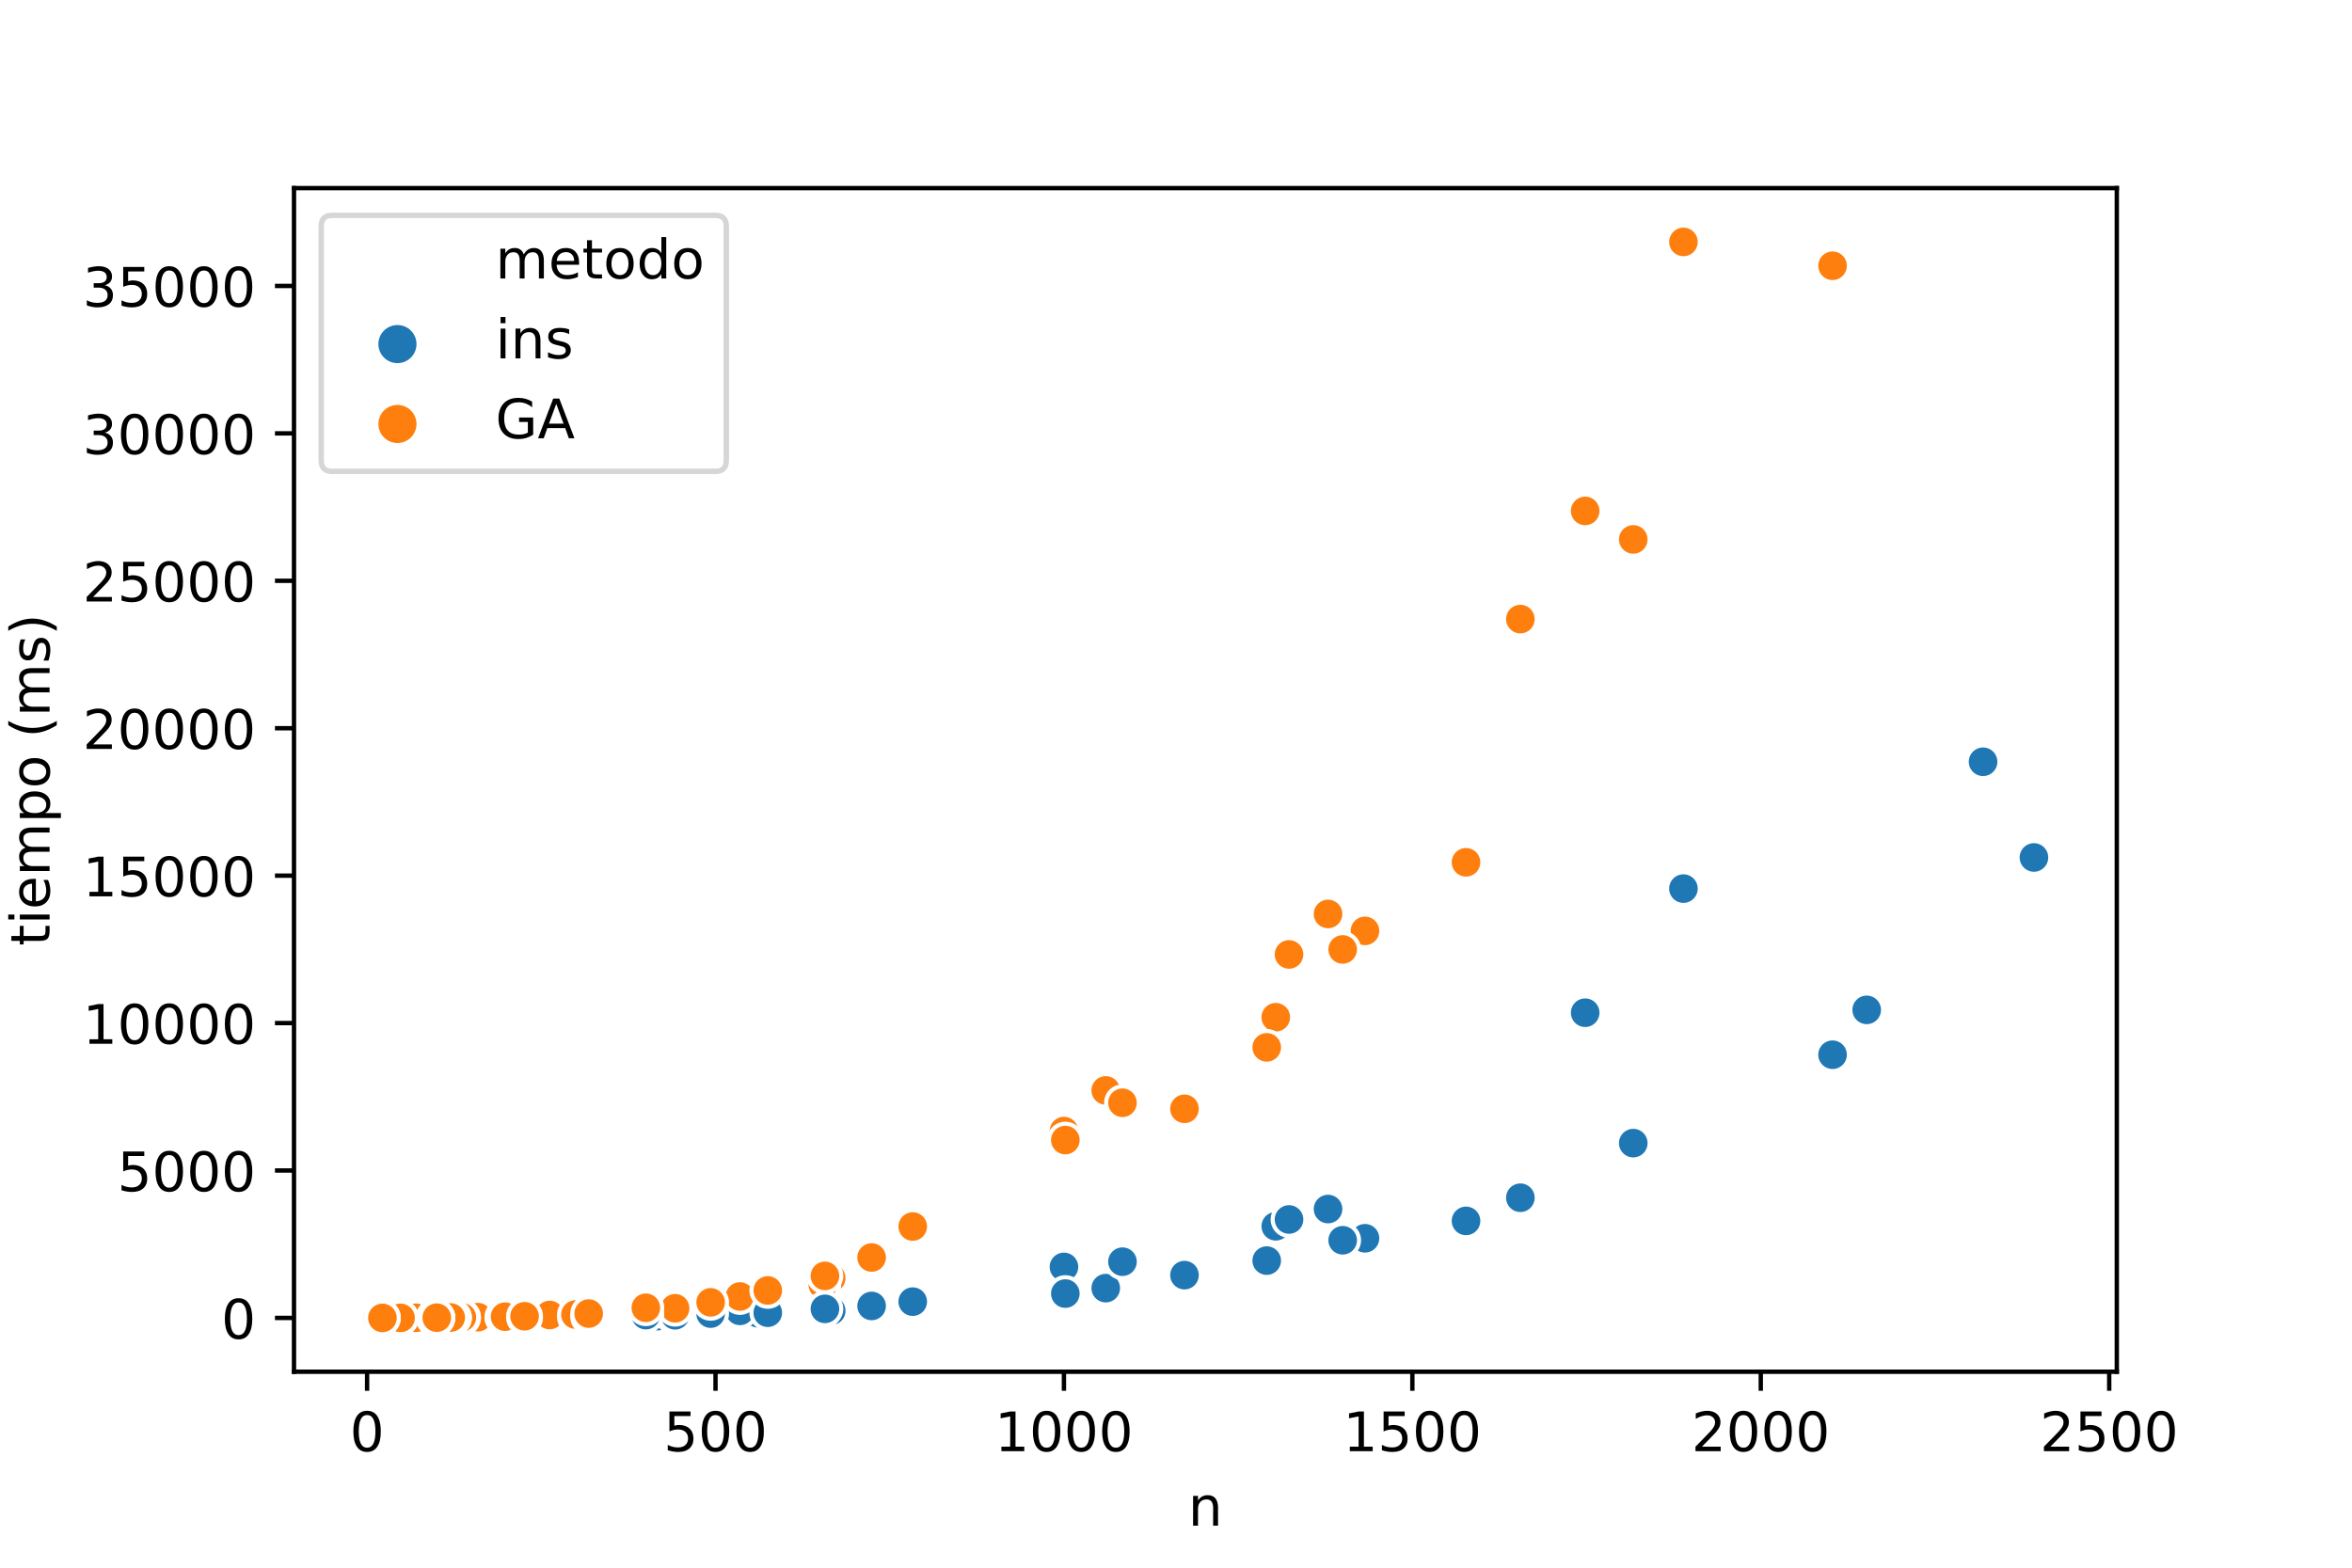 <?xml version="1.0" encoding="utf-8" standalone="no"?>
<!DOCTYPE svg PUBLIC "-//W3C//DTD SVG 1.1//EN"
  "http://www.w3.org/Graphics/SVG/1.1/DTD/svg11.dtd">
<!-- Created with matplotlib (https://matplotlib.org/) -->
<svg height="288pt" version="1.1" viewBox="0 0 432 288" width="432pt" xmlns="http://www.w3.org/2000/svg" xmlns:xlink="http://www.w3.org/1999/xlink">
 <defs>
  <style type="text/css">
*{stroke-linecap:butt;stroke-linejoin:round;}
  </style>
 </defs>
 <g id="figure_1">
  <g id="patch_1">
   <path d="M 0 288 
L 432 288 
L 432 0 
L 0 0 
z
" style="fill:#ffffff;"/>
  </g>
  <g id="axes_1">
   <g id="patch_2">
    <path d="M 54 252 
L 388.8 252 
L 388.8 34.56 
L 54 34.56 
z
" style="fill:#ffffff;"/>
   </g>
   <g id="PathCollection_1">
    <defs>
     <path d="M 0 3 
C 0.796 3 1.559 2.684 2.121 2.121 
C 2.684 1.559 3 0.796 3 0 
C 3 -0.796 2.684 -1.559 2.121 -2.121 
C 1.559 -2.684 0.796 -3 0 -3 
C -0.796 -3 -1.559 -2.684 -2.121 -2.121 
C -2.684 -1.559 -3 -0.796 -3 0 
C -3 0.796 -2.684 1.559 -2.121 2.121 
C -1.559 2.684 -0.796 3 0 3 
z
" id="C0_0_0e3b295164"/>
    </defs>
    <g clip-path="url(#pfb8e0fa83a)">
     <use style="fill:#1f77b4;stroke:#ffffff;stroke-width:0.75;" x="250.71" xlink:href="#C0_0_0e3b295164" y="227.482"/>
    </g>
    <g clip-path="url(#pfb8e0fa83a)">
     <use style="fill:#ff7f0e;stroke:#ffffff;stroke-width:0.75;" x="250.71" xlink:href="#C0_0_0e3b295164" y="171.013"/>
    </g>
    <g clip-path="url(#pfb8e0fa83a)">
     <use style="fill:#1f77b4;stroke:#ffffff;stroke-width:0.75;" x="152.669" xlink:href="#C0_0_0e3b295164" y="240.81"/>
    </g>
    <g clip-path="url(#pfb8e0fa83a)">
     <use style="fill:#ff7f0e;stroke:#ffffff;stroke-width:0.75;" x="152.669" xlink:href="#C0_0_0e3b295164" y="234.805"/>
    </g>
    <g clip-path="url(#pfb8e0fa83a)">
     <use style="fill:#1f77b4;stroke:#ffffff;stroke-width:0.75;" x="234.327" xlink:href="#C0_0_0e3b295164" y="225.279"/>
    </g>
    <g clip-path="url(#pfb8e0fa83a)">
     <use style="fill:#ff7f0e;stroke:#ffffff;stroke-width:0.75;" x="234.327" xlink:href="#C0_0_0e3b295164" y="186.879"/>
    </g>
    <g clip-path="url(#pfb8e0fa83a)">
     <use style="fill:#1f77b4;stroke:#ffffff;stroke-width:0.75;" x="81.121" xlink:href="#C0_0_0e3b295164" y="242.105"/>
    </g>
    <g clip-path="url(#pfb8e0fa83a)">
     <use style="fill:#ff7f0e;stroke:#ffffff;stroke-width:0.75;" x="81.121" xlink:href="#C0_0_0e3b295164" y="242.056"/>
    </g>
    <g clip-path="url(#pfb8e0fa83a)">
     <use style="fill:#1f77b4;stroke:#ffffff;stroke-width:0.75;" x="80.097" xlink:href="#C0_0_0e3b295164" y="242.111"/>
    </g>
    <g clip-path="url(#pfb8e0fa83a)">
     <use style="fill:#ff7f0e;stroke:#ffffff;stroke-width:0.75;" x="80.097" xlink:href="#C0_0_0e3b295164" y="242.075"/>
    </g>
    <g clip-path="url(#pfb8e0fa83a)">
     <use style="fill:#1f77b4;stroke:#ffffff;stroke-width:0.75;" x="336.592" xlink:href="#C0_0_0e3b295164" y="193.765"/>
    </g>
    <g clip-path="url(#pfb8e0fa83a)">
     <use style="fill:#ff7f0e;stroke:#ffffff;stroke-width:0.75;" x="336.592" xlink:href="#C0_0_0e3b295164" y="48.824"/>
    </g>
    <g clip-path="url(#pfb8e0fa83a)">
     <use style="fill:#1f77b4;stroke:#ffffff;stroke-width:0.75;" x="93.025" xlink:href="#C0_0_0e3b295164" y="242.048"/>
    </g>
    <g clip-path="url(#pfb8e0fa83a)">
     <use style="fill:#ff7f0e;stroke:#ffffff;stroke-width:0.75;" x="93.025" xlink:href="#C0_0_0e3b295164" y="241.832"/>
    </g>
    <g clip-path="url(#pfb8e0fa83a)">
     <use style="fill:#1f77b4;stroke:#ffffff;stroke-width:0.75;" x="236.759" xlink:href="#C0_0_0e3b295164" y="224.03"/>
    </g>
    <g clip-path="url(#pfb8e0fa83a)">
     <use style="fill:#ff7f0e;stroke:#ffffff;stroke-width:0.75;" x="236.759" xlink:href="#C0_0_0e3b295164" y="175.338"/>
    </g>
    <g clip-path="url(#pfb8e0fa83a)">
     <use style="fill:#1f77b4;stroke:#ffffff;stroke-width:0.75;" x="151.133" xlink:href="#C0_0_0e3b295164" y="240.905"/>
    </g>
    <g clip-path="url(#pfb8e0fa83a)">
     <use style="fill:#ff7f0e;stroke:#ffffff;stroke-width:0.75;" x="151.133" xlink:href="#C0_0_0e3b295164" y="236.015"/>
    </g>
    <g clip-path="url(#pfb8e0fa83a)">
     <use style="fill:#1f77b4;stroke:#ffffff;stroke-width:0.75;" x="140.893" xlink:href="#C0_0_0e3b295164" y="241.193"/>
    </g>
    <g clip-path="url(#pfb8e0fa83a)">
     <use style="fill:#ff7f0e;stroke:#ffffff;stroke-width:0.75;" x="140.893" xlink:href="#C0_0_0e3b295164" y="236.408"/>
    </g>
    <g clip-path="url(#pfb8e0fa83a)">
     <use style="fill:#1f77b4;stroke:#ffffff;stroke-width:0.75;" x="86.881" xlink:href="#C0_0_0e3b295164" y="242.093"/>
    </g>
    <g clip-path="url(#pfb8e0fa83a)">
     <use style="fill:#ff7f0e;stroke:#ffffff;stroke-width:0.75;" x="86.881" xlink:href="#C0_0_0e3b295164" y="241.985"/>
    </g>
    <g clip-path="url(#pfb8e0fa83a)">
     <use style="fill:#1f77b4;stroke:#ffffff;stroke-width:0.75;" x="83.681" xlink:href="#C0_0_0e3b295164" y="242.103"/>
    </g>
    <g clip-path="url(#pfb8e0fa83a)">
     <use style="fill:#ff7f0e;stroke:#ffffff;stroke-width:0.75;" x="83.681" xlink:href="#C0_0_0e3b295164" y="242.026"/>
    </g>
    <g clip-path="url(#pfb8e0fa83a)">
     <use style="fill:#1f77b4;stroke:#ffffff;stroke-width:0.75;" x="217.56" xlink:href="#C0_0_0e3b295164" y="234.254"/>
    </g>
    <g clip-path="url(#pfb8e0fa83a)">
     <use style="fill:#ff7f0e;stroke:#ffffff;stroke-width:0.75;" x="217.56" xlink:href="#C0_0_0e3b295164" y="203.699"/>
    </g>
    <g clip-path="url(#pfb8e0fa83a)">
     <use style="fill:#1f77b4;stroke:#ffffff;stroke-width:0.75;" x="71.138" xlink:href="#C0_0_0e3b295164" y="242.116"/>
    </g>
    <g clip-path="url(#pfb8e0fa83a)">
     <use style="fill:#ff7f0e;stroke:#ffffff;stroke-width:0.75;" x="71.138" xlink:href="#C0_0_0e3b295164" y="242.114"/>
    </g>
    <g clip-path="url(#pfb8e0fa83a)">
     <use style="fill:#1f77b4;stroke:#ffffff;stroke-width:0.75;" x="203.097" xlink:href="#C0_0_0e3b295164" y="236.644"/>
    </g>
    <g clip-path="url(#pfb8e0fa83a)">
     <use style="fill:#ff7f0e;stroke:#ffffff;stroke-width:0.75;" x="203.097" xlink:href="#C0_0_0e3b295164" y="200.322"/>
    </g>
    <g clip-path="url(#pfb8e0fa83a)">
     <use style="fill:#1f77b4;stroke:#ffffff;stroke-width:0.75;" x="77.154" xlink:href="#C0_0_0e3b295164" y="242.114"/>
    </g>
    <g clip-path="url(#pfb8e0fa83a)">
     <use style="fill:#ff7f0e;stroke:#ffffff;stroke-width:0.75;" x="77.154" xlink:href="#C0_0_0e3b295164" y="242.084"/>
    </g>
    <g clip-path="url(#pfb8e0fa83a)">
     <use style="fill:#1f77b4;stroke:#ffffff;stroke-width:0.75;" x="269.269" xlink:href="#C0_0_0e3b295164" y="224.292"/>
    </g>
    <g clip-path="url(#pfb8e0fa83a)">
     <use style="fill:#ff7f0e;stroke:#ffffff;stroke-width:0.75;" x="269.269" xlink:href="#C0_0_0e3b295164" y="158.413"/>
    </g>
    <g clip-path="url(#pfb8e0fa83a)">
     <use style="fill:#1f77b4;stroke:#ffffff;stroke-width:0.75;" x="80.225" xlink:href="#C0_0_0e3b295164" y="242.109"/>
    </g>
    <g clip-path="url(#pfb8e0fa83a)">
     <use style="fill:#ff7f0e;stroke:#ffffff;stroke-width:0.75;" x="80.225" xlink:href="#C0_0_0e3b295164" y="242.055"/>
    </g>
    <g clip-path="url(#pfb8e0fa83a)">
     <use style="fill:#1f77b4;stroke:#ffffff;stroke-width:0.75;" x="342.864" xlink:href="#C0_0_0e3b295164" y="185.523"/>
    </g>
    <g clip-path="url(#pfb8e0fa83a)">
     <use style="fill:#1f77b4;stroke:#ffffff;stroke-width:0.75;" x="86.625" xlink:href="#C0_0_0e3b295164" y="242.089"/>
    </g>
    <g clip-path="url(#pfb8e0fa83a)">
     <use style="fill:#ff7f0e;stroke:#ffffff;stroke-width:0.75;" x="86.625" xlink:href="#C0_0_0e3b295164" y="241.994"/>
    </g>
    <g clip-path="url(#pfb8e0fa83a)">
     <use style="fill:#1f77b4;stroke:#ffffff;stroke-width:0.75;" x="101.216" xlink:href="#C0_0_0e3b295164" y="242.013"/>
    </g>
    <g clip-path="url(#pfb8e0fa83a)">
     <use style="fill:#ff7f0e;stroke:#ffffff;stroke-width:0.75;" x="101.216" xlink:href="#C0_0_0e3b295164" y="241.691"/>
    </g>
    <g clip-path="url(#pfb8e0fa83a)">
     <use style="fill:#1f77b4;stroke:#ffffff;stroke-width:0.75;" x="93.281" xlink:href="#C0_0_0e3b295164" y="242.073"/>
    </g>
    <g clip-path="url(#pfb8e0fa83a)">
     <use style="fill:#ff7f0e;stroke:#ffffff;stroke-width:0.75;" x="93.281" xlink:href="#C0_0_0e3b295164" y="241.888"/>
    </g>
    <g clip-path="url(#pfb8e0fa83a)">
     <use style="fill:#1f77b4;stroke:#ffffff;stroke-width:0.75;" x="135.518" xlink:href="#C0_0_0e3b295164" y="241.095"/>
    </g>
    <g clip-path="url(#pfb8e0fa83a)">
     <use style="fill:#ff7f0e;stroke:#ffffff;stroke-width:0.75;" x="135.518" xlink:href="#C0_0_0e3b295164" y="238.358"/>
    </g>
    <g clip-path="url(#pfb8e0fa83a)">
     <use style="fill:#1f77b4;stroke:#ffffff;stroke-width:0.75;" x="72.802" xlink:href="#C0_0_0e3b295164" y="242.116"/>
    </g>
    <g clip-path="url(#pfb8e0fa83a)">
     <use style="fill:#ff7f0e;stroke:#ffffff;stroke-width:0.75;" x="72.802" xlink:href="#C0_0_0e3b295164" y="242.11"/>
    </g>
    <g clip-path="url(#pfb8e0fa83a)">
     <use style="fill:#1f77b4;stroke:#ffffff;stroke-width:0.75;" x="86.625" xlink:href="#C0_0_0e3b295164" y="242.092"/>
    </g>
    <g clip-path="url(#pfb8e0fa83a)">
     <use style="fill:#ff7f0e;stroke:#ffffff;stroke-width:0.75;" x="86.625" xlink:href="#C0_0_0e3b295164" y="241.976"/>
    </g>
    <g clip-path="url(#pfb8e0fa83a)">
     <use style="fill:#1f77b4;stroke:#ffffff;stroke-width:0.75;" x="77.154" xlink:href="#C0_0_0e3b295164" y="242.113"/>
    </g>
    <g clip-path="url(#pfb8e0fa83a)">
     <use style="fill:#ff7f0e;stroke:#ffffff;stroke-width:0.75;" x="77.154" xlink:href="#C0_0_0e3b295164" y="242.094"/>
    </g>
    <g clip-path="url(#pfb8e0fa83a)">
     <use style="fill:#1f77b4;stroke:#ffffff;stroke-width:0.75;" x="96.224" xlink:href="#C0_0_0e3b295164" y="242.054"/>
    </g>
    <g clip-path="url(#pfb8e0fa83a)">
     <use style="fill:#ff7f0e;stroke:#ffffff;stroke-width:0.75;" x="96.224" xlink:href="#C0_0_0e3b295164" y="241.883"/>
    </g>
    <g clip-path="url(#pfb8e0fa83a)">
     <use style="fill:#1f77b4;stroke:#ffffff;stroke-width:0.75;" x="93.025" xlink:href="#C0_0_0e3b295164" y="242.045"/>
    </g>
    <g clip-path="url(#pfb8e0fa83a)">
     <use style="fill:#ff7f0e;stroke:#ffffff;stroke-width:0.75;" x="93.025" xlink:href="#C0_0_0e3b295164" y="241.842"/>
    </g>
    <g clip-path="url(#pfb8e0fa83a)">
     <use style="fill:#1f77b4;stroke:#ffffff;stroke-width:0.75;" x="85.857" xlink:href="#C0_0_0e3b295164" y="242.1"/>
    </g>
    <g clip-path="url(#pfb8e0fa83a)">
     <use style="fill:#ff7f0e;stroke:#ffffff;stroke-width:0.75;" x="85.857" xlink:href="#C0_0_0e3b295164" y="242.006"/>
    </g>
    <g clip-path="url(#pfb8e0fa83a)">
     <use style="fill:#1f77b4;stroke:#ffffff;stroke-width:0.75;" x="160.092" xlink:href="#C0_0_0e3b295164" y="239.915"/>
    </g>
    <g clip-path="url(#pfb8e0fa83a)">
     <use style="fill:#ff7f0e;stroke:#ffffff;stroke-width:0.75;" x="160.092" xlink:href="#C0_0_0e3b295164" y="231.015"/>
    </g>
    <g clip-path="url(#pfb8e0fa83a)">
     <use style="fill:#1f77b4;stroke:#ffffff;stroke-width:0.75;" x="139.229" xlink:href="#C0_0_0e3b295164" y="241.261"/>
    </g>
    <g clip-path="url(#pfb8e0fa83a)">
     <use style="fill:#ff7f0e;stroke:#ffffff;stroke-width:0.75;" x="139.229" xlink:href="#C0_0_0e3b295164" y="238.217"/>
    </g>
    <g clip-path="url(#pfb8e0fa83a)">
     <use style="fill:#1f77b4;stroke:#ffffff;stroke-width:0.75;" x="108.128" xlink:href="#C0_0_0e3b295164" y="241.963"/>
    </g>
    <g clip-path="url(#pfb8e0fa83a)">
     <use style="fill:#ff7f0e;stroke:#ffffff;stroke-width:0.75;" x="108.128" xlink:href="#C0_0_0e3b295164" y="241.317"/>
    </g>
    <g clip-path="url(#pfb8e0fa83a)">
     <use style="fill:#1f77b4;stroke:#ffffff;stroke-width:0.75;" x="364.238" xlink:href="#C0_0_0e3b295164" y="139.944"/>
    </g>
    <g clip-path="url(#pfb8e0fa83a)">
     <use style="fill:#1f77b4;stroke:#ffffff;stroke-width:0.75;" x="373.582" xlink:href="#C0_0_0e3b295164" y="157.523"/>
    </g>
    <g clip-path="url(#pfb8e0fa83a)">
     <use style="fill:#1f77b4;stroke:#ffffff;stroke-width:0.75;" x="195.418" xlink:href="#C0_0_0e3b295164" y="232.744"/>
    </g>
    <g clip-path="url(#pfb8e0fa83a)">
     <use style="fill:#ff7f0e;stroke:#ffffff;stroke-width:0.75;" x="195.418" xlink:href="#C0_0_0e3b295164" y="207.791"/>
    </g>
    <g clip-path="url(#pfb8e0fa83a)">
     <use style="fill:#1f77b4;stroke:#ffffff;stroke-width:0.75;" x="86.625" xlink:href="#C0_0_0e3b295164" y="242.083"/>
    </g>
    <g clip-path="url(#pfb8e0fa83a)">
     <use style="fill:#ff7f0e;stroke:#ffffff;stroke-width:0.75;" x="86.625" xlink:href="#C0_0_0e3b295164" y="241.972"/>
    </g>
    <g clip-path="url(#pfb8e0fa83a)">
     <use style="fill:#1f77b4;stroke:#ffffff;stroke-width:0.75;" x="80.225" xlink:href="#C0_0_0e3b295164" y="242.107"/>
    </g>
    <g clip-path="url(#pfb8e0fa83a)">
     <use style="fill:#ff7f0e;stroke:#ffffff;stroke-width:0.75;" x="80.225" xlink:href="#C0_0_0e3b295164" y="242.057"/>
    </g>
    <g clip-path="url(#pfb8e0fa83a)">
     <use style="fill:#1f77b4;stroke:#ffffff;stroke-width:0.75;" x="69.218" xlink:href="#C0_0_0e3b295164" y="242.116"/>
    </g>
    <g clip-path="url(#pfb8e0fa83a)">
     <use style="fill:#ff7f0e;stroke:#ffffff;stroke-width:0.75;" x="69.218" xlink:href="#C0_0_0e3b295164" y="242.116"/>
    </g>
    <g clip-path="url(#pfb8e0fa83a)">
     <use style="fill:#1f77b4;stroke:#ffffff;stroke-width:0.75;" x="87.777" xlink:href="#C0_0_0e3b295164" y="242.095"/>
    </g>
    <g clip-path="url(#pfb8e0fa83a)">
     <use style="fill:#ff7f0e;stroke:#ffffff;stroke-width:0.75;" x="87.777" xlink:href="#C0_0_0e3b295164" y="241.977"/>
    </g>
    <g clip-path="url(#pfb8e0fa83a)">
     <use style="fill:#1f77b4;stroke:#ffffff;stroke-width:0.75;" x="279.252" xlink:href="#C0_0_0e3b295164" y="220.037"/>
    </g>
    <g clip-path="url(#pfb8e0fa83a)">
     <use style="fill:#ff7f0e;stroke:#ffffff;stroke-width:0.75;" x="279.252" xlink:href="#C0_0_0e3b295164" y="113.734"/>
    </g>
    <g clip-path="url(#pfb8e0fa83a)">
     <use style="fill:#1f77b4;stroke:#ffffff;stroke-width:0.75;" x="96.736" xlink:href="#C0_0_0e3b295164" y="242.053"/>
    </g>
    <g clip-path="url(#pfb8e0fa83a)">
     <use style="fill:#ff7f0e;stroke:#ffffff;stroke-width:0.75;" x="96.736" xlink:href="#C0_0_0e3b295164" y="241.81"/>
    </g>
    <g clip-path="url(#pfb8e0fa83a)">
     <use style="fill:#1f77b4;stroke:#ffffff;stroke-width:0.75;" x="84.961" xlink:href="#C0_0_0e3b295164" y="242.101"/>
    </g>
    <g clip-path="url(#pfb8e0fa83a)">
     <use style="fill:#ff7f0e;stroke:#ffffff;stroke-width:0.75;" x="84.961" xlink:href="#C0_0_0e3b295164" y="241.998"/>
    </g>
    <g clip-path="url(#pfb8e0fa83a)">
     <use style="fill:#1f77b4;stroke:#ffffff;stroke-width:0.75;" x="80.225" xlink:href="#C0_0_0e3b295164" y="242.11"/>
    </g>
    <g clip-path="url(#pfb8e0fa83a)">
     <use style="fill:#ff7f0e;stroke:#ffffff;stroke-width:0.75;" x="80.225" xlink:href="#C0_0_0e3b295164" y="242.058"/>
    </g>
    <g clip-path="url(#pfb8e0fa83a)">
     <use style="fill:#1f77b4;stroke:#ffffff;stroke-width:0.75;" x="84.065" xlink:href="#C0_0_0e3b295164" y="242.099"/>
    </g>
    <g clip-path="url(#pfb8e0fa83a)">
     <use style="fill:#ff7f0e;stroke:#ffffff;stroke-width:0.75;" x="84.065" xlink:href="#C0_0_0e3b295164" y="242.013"/>
    </g>
    <g clip-path="url(#pfb8e0fa83a)">
     <use style="fill:#1f77b4;stroke:#ffffff;stroke-width:0.75;" x="84.833" xlink:href="#C0_0_0e3b295164" y="242.102"/>
    </g>
    <g clip-path="url(#pfb8e0fa83a)">
     <use style="fill:#ff7f0e;stroke:#ffffff;stroke-width:0.75;" x="84.833" xlink:href="#C0_0_0e3b295164" y="242.007"/>
    </g>
    <g clip-path="url(#pfb8e0fa83a)">
     <use style="fill:#1f77b4;stroke:#ffffff;stroke-width:0.75;" x="103.264" xlink:href="#C0_0_0e3b295164" y="242.005"/>
    </g>
    <g clip-path="url(#pfb8e0fa83a)">
     <use style="fill:#ff7f0e;stroke:#ffffff;stroke-width:0.75;" x="103.264" xlink:href="#C0_0_0e3b295164" y="241.678"/>
    </g>
    <g clip-path="url(#pfb8e0fa83a)">
     <use style="fill:#1f77b4;stroke:#ffffff;stroke-width:0.75;" x="73.954" xlink:href="#C0_0_0e3b295164" y="242.116"/>
    </g>
    <g clip-path="url(#pfb8e0fa83a)">
     <use style="fill:#ff7f0e;stroke:#ffffff;stroke-width:0.75;" x="73.954" xlink:href="#C0_0_0e3b295164" y="242.107"/>
    </g>
    <g clip-path="url(#pfb8e0fa83a)">
     <use style="fill:#1f77b4;stroke:#ffffff;stroke-width:0.75;" x="80.865" xlink:href="#C0_0_0e3b295164" y="242.106"/>
    </g>
    <g clip-path="url(#pfb8e0fa83a)">
     <use style="fill:#ff7f0e;stroke:#ffffff;stroke-width:0.75;" x="80.865" xlink:href="#C0_0_0e3b295164" y="242.034"/>
    </g>
    <g clip-path="url(#pfb8e0fa83a)">
     <use style="fill:#1f77b4;stroke:#ffffff;stroke-width:0.75;" x="92.385" xlink:href="#C0_0_0e3b295164" y="242.074"/>
    </g>
    <g clip-path="url(#pfb8e0fa83a)">
     <use style="fill:#ff7f0e;stroke:#ffffff;stroke-width:0.75;" x="92.385" xlink:href="#C0_0_0e3b295164" y="241.911"/>
    </g>
    <g clip-path="url(#pfb8e0fa83a)">
     <use style="fill:#1f77b4;stroke:#ffffff;stroke-width:0.75;" x="100.96" xlink:href="#C0_0_0e3b295164" y="241.976"/>
    </g>
    <g clip-path="url(#pfb8e0fa83a)">
     <use style="fill:#ff7f0e;stroke:#ffffff;stroke-width:0.75;" x="100.96" xlink:href="#C0_0_0e3b295164" y="241.578"/>
    </g>
    <g clip-path="url(#pfb8e0fa83a)">
     <use style="fill:#1f77b4;stroke:#ffffff;stroke-width:0.75;" x="151.517" xlink:href="#C0_0_0e3b295164" y="240.451"/>
    </g>
    <g clip-path="url(#pfb8e0fa83a)">
     <use style="fill:#ff7f0e;stroke:#ffffff;stroke-width:0.75;" x="151.517" xlink:href="#C0_0_0e3b295164" y="234.395"/>
    </g>
    <g clip-path="url(#pfb8e0fa83a)">
     <use style="fill:#1f77b4;stroke:#ffffff;stroke-width:0.75;" x="71.138" xlink:href="#C0_0_0e3b295164" y="242.116"/>
    </g>
    <g clip-path="url(#pfb8e0fa83a)">
     <use style="fill:#ff7f0e;stroke:#ffffff;stroke-width:0.75;" x="71.138" xlink:href="#C0_0_0e3b295164" y="242.112"/>
    </g>
    <g clip-path="url(#pfb8e0fa83a)">
     <use style="fill:#1f77b4;stroke:#ffffff;stroke-width:0.75;" x="122.591" xlink:href="#C0_0_0e3b295164" y="241.753"/>
    </g>
    <g clip-path="url(#pfb8e0fa83a)">
     <use style="fill:#ff7f0e;stroke:#ffffff;stroke-width:0.75;" x="122.591" xlink:href="#C0_0_0e3b295164" y="240.332"/>
    </g>
    <g clip-path="url(#pfb8e0fa83a)">
     <use style="fill:#1f77b4;stroke:#ffffff;stroke-width:0.75;" x="120.799" xlink:href="#C0_0_0e3b295164" y="241.791"/>
    </g>
    <g clip-path="url(#pfb8e0fa83a)">
     <use style="fill:#ff7f0e;stroke:#ffffff;stroke-width:0.75;" x="120.799" xlink:href="#C0_0_0e3b295164" y="240.537"/>
    </g>
    <g clip-path="url(#pfb8e0fa83a)">
     <use style="fill:#1f77b4;stroke:#ffffff;stroke-width:0.75;" x="105.696" xlink:href="#C0_0_0e3b295164" y="241.982"/>
    </g>
    <g clip-path="url(#pfb8e0fa83a)">
     <use style="fill:#ff7f0e;stroke:#ffffff;stroke-width:0.75;" x="105.696" xlink:href="#C0_0_0e3b295164" y="241.499"/>
    </g>
    <g clip-path="url(#pfb8e0fa83a)">
     <use style="fill:#1f77b4;stroke:#ffffff;stroke-width:0.75;" x="195.674" xlink:href="#C0_0_0e3b295164" y="237.641"/>
    </g>
    <g clip-path="url(#pfb8e0fa83a)">
     <use style="fill:#ff7f0e;stroke:#ffffff;stroke-width:0.75;" x="195.674" xlink:href="#C0_0_0e3b295164" y="209.44"/>
    </g>
    <g clip-path="url(#pfb8e0fa83a)">
     <use style="fill:#1f77b4;stroke:#ffffff;stroke-width:0.75;" x="96.224" xlink:href="#C0_0_0e3b295164" y="242.054"/>
    </g>
    <g clip-path="url(#pfb8e0fa83a)">
     <use style="fill:#ff7f0e;stroke:#ffffff;stroke-width:0.75;" x="96.224" xlink:href="#C0_0_0e3b295164" y="241.814"/>
    </g>
    <g clip-path="url(#pfb8e0fa83a)">
     <use style="fill:#1f77b4;stroke:#ffffff;stroke-width:0.75;" x="243.926" xlink:href="#C0_0_0e3b295164" y="222.114"/>
    </g>
    <g clip-path="url(#pfb8e0fa83a)">
     <use style="fill:#ff7f0e;stroke:#ffffff;stroke-width:0.75;" x="243.926" xlink:href="#C0_0_0e3b295164" y="167.903"/>
    </g>
    <g clip-path="url(#pfb8e0fa83a)">
     <use style="fill:#1f77b4;stroke:#ffffff;stroke-width:0.75;" x="69.474" xlink:href="#C0_0_0e3b295164" y="242.116"/>
    </g>
    <g clip-path="url(#pfb8e0fa83a)">
     <use style="fill:#ff7f0e;stroke:#ffffff;stroke-width:0.75;" x="69.474" xlink:href="#C0_0_0e3b295164" y="242.116"/>
    </g>
    <g clip-path="url(#pfb8e0fa83a)">
     <use style="fill:#1f77b4;stroke:#ffffff;stroke-width:0.75;" x="291.155" xlink:href="#C0_0_0e3b295164" y="186.046"/>
    </g>
    <g clip-path="url(#pfb8e0fa83a)">
     <use style="fill:#ff7f0e;stroke:#ffffff;stroke-width:0.75;" x="291.155" xlink:href="#C0_0_0e3b295164" y="93.861"/>
    </g>
    <g clip-path="url(#pfb8e0fa83a)">
     <use style="fill:#1f77b4;stroke:#ffffff;stroke-width:0.75;" x="80.353" xlink:href="#C0_0_0e3b295164" y="242.109"/>
    </g>
    <g clip-path="url(#pfb8e0fa83a)">
     <use style="fill:#ff7f0e;stroke:#ffffff;stroke-width:0.75;" x="80.353" xlink:href="#C0_0_0e3b295164" y="242.071"/>
    </g>
    <g clip-path="url(#pfb8e0fa83a)">
     <use style="fill:#1f77b4;stroke:#ffffff;stroke-width:0.75;" x="206.169" xlink:href="#C0_0_0e3b295164" y="231.785"/>
    </g>
    <g clip-path="url(#pfb8e0fa83a)">
     <use style="fill:#ff7f0e;stroke:#ffffff;stroke-width:0.75;" x="206.169" xlink:href="#C0_0_0e3b295164" y="202.589"/>
    </g>
    <g clip-path="url(#pfb8e0fa83a)">
     <use style="fill:#1f77b4;stroke:#ffffff;stroke-width:0.75;" x="309.202" xlink:href="#C0_0_0e3b295164" y="163.244"/>
    </g>
    <g clip-path="url(#pfb8e0fa83a)">
     <use style="fill:#ff7f0e;stroke:#ffffff;stroke-width:0.75;" x="309.202" xlink:href="#C0_0_0e3b295164" y="44.444"/>
    </g>
    <g clip-path="url(#pfb8e0fa83a)">
     <use style="fill:#1f77b4;stroke:#ffffff;stroke-width:0.75;" x="299.987" xlink:href="#C0_0_0e3b295164" y="210.002"/>
    </g>
    <g clip-path="url(#pfb8e0fa83a)">
     <use style="fill:#ff7f0e;stroke:#ffffff;stroke-width:0.75;" x="299.987" xlink:href="#C0_0_0e3b295164" y="99.095"/>
    </g>
    <g clip-path="url(#pfb8e0fa83a)">
     <use style="fill:#1f77b4;stroke:#ffffff;stroke-width:0.75;" x="83.297" xlink:href="#C0_0_0e3b295164" y="242.103"/>
    </g>
    <g clip-path="url(#pfb8e0fa83a)">
     <use style="fill:#ff7f0e;stroke:#ffffff;stroke-width:0.75;" x="83.297" xlink:href="#C0_0_0e3b295164" y="242.044"/>
    </g>
    <g clip-path="url(#pfb8e0fa83a)">
     <use style="fill:#1f77b4;stroke:#ffffff;stroke-width:0.75;" x="74.082" xlink:href="#C0_0_0e3b295164" y="242.115"/>
    </g>
    <g clip-path="url(#pfb8e0fa83a)">
     <use style="fill:#ff7f0e;stroke:#ffffff;stroke-width:0.75;" x="74.082" xlink:href="#C0_0_0e3b295164" y="242.104"/>
    </g>
    <g clip-path="url(#pfb8e0fa83a)">
     <use style="fill:#1f77b4;stroke:#ffffff;stroke-width:0.75;" x="232.663" xlink:href="#C0_0_0e3b295164" y="231.584"/>
    </g>
    <g clip-path="url(#pfb8e0fa83a)">
     <use style="fill:#ff7f0e;stroke:#ffffff;stroke-width:0.75;" x="232.663" xlink:href="#C0_0_0e3b295164" y="192.411"/>
    </g>
    <g clip-path="url(#pfb8e0fa83a)">
     <use style="fill:#1f77b4;stroke:#ffffff;stroke-width:0.75;" x="92.769" xlink:href="#C0_0_0e3b295164" y="242.073"/>
    </g>
    <g clip-path="url(#pfb8e0fa83a)">
     <use style="fill:#ff7f0e;stroke:#ffffff;stroke-width:0.75;" x="92.769" xlink:href="#C0_0_0e3b295164" y="241.891"/>
    </g>
    <g clip-path="url(#pfb8e0fa83a)">
     <use style="fill:#1f77b4;stroke:#ffffff;stroke-width:0.75;" x="123.615" xlink:href="#C0_0_0e3b295164" y="241.713"/>
    </g>
    <g clip-path="url(#pfb8e0fa83a)">
     <use style="fill:#ff7f0e;stroke:#ffffff;stroke-width:0.75;" x="123.615" xlink:href="#C0_0_0e3b295164" y="240.091"/>
    </g>
    <g clip-path="url(#pfb8e0fa83a)">
     <use style="fill:#1f77b4;stroke:#ffffff;stroke-width:0.75;" x="76.386" xlink:href="#C0_0_0e3b295164" y="242.114"/>
    </g>
    <g clip-path="url(#pfb8e0fa83a)">
     <use style="fill:#ff7f0e;stroke:#ffffff;stroke-width:0.75;" x="76.386" xlink:href="#C0_0_0e3b295164" y="242.091"/>
    </g>
    <g clip-path="url(#pfb8e0fa83a)">
     <use style="fill:#1f77b4;stroke:#ffffff;stroke-width:0.75;" x="123.999" xlink:href="#C0_0_0e3b295164" y="241.63"/>
    </g>
    <g clip-path="url(#pfb8e0fa83a)">
     <use style="fill:#ff7f0e;stroke:#ffffff;stroke-width:0.75;" x="123.999" xlink:href="#C0_0_0e3b295164" y="240.341"/>
    </g>
    <g clip-path="url(#pfb8e0fa83a)">
     <use style="fill:#1f77b4;stroke:#ffffff;stroke-width:0.75;" x="79.713" xlink:href="#C0_0_0e3b295164" y="242.111"/>
    </g>
    <g clip-path="url(#pfb8e0fa83a)">
     <use style="fill:#ff7f0e;stroke:#ffffff;stroke-width:0.75;" x="79.713" xlink:href="#C0_0_0e3b295164" y="242.074"/>
    </g>
    <g clip-path="url(#pfb8e0fa83a)">
     <use style="fill:#1f77b4;stroke:#ffffff;stroke-width:0.75;" x="167.644" xlink:href="#C0_0_0e3b295164" y="239.124"/>
    </g>
    <g clip-path="url(#pfb8e0fa83a)">
     <use style="fill:#ff7f0e;stroke:#ffffff;stroke-width:0.75;" x="167.644" xlink:href="#C0_0_0e3b295164" y="225.322"/>
    </g>
    <g clip-path="url(#pfb8e0fa83a)">
     <use style="fill:#1f77b4;stroke:#ffffff;stroke-width:0.75;" x="82.785" xlink:href="#C0_0_0e3b295164" y="242.102"/>
    </g>
    <g clip-path="url(#pfb8e0fa83a)">
     <use style="fill:#ff7f0e;stroke:#ffffff;stroke-width:0.75;" x="82.785" xlink:href="#C0_0_0e3b295164" y="242.04"/>
    </g>
    <g clip-path="url(#pfb8e0fa83a)">
     <use style="fill:#1f77b4;stroke:#ffffff;stroke-width:0.75;" x="96.352" xlink:href="#C0_0_0e3b295164" y="242.052"/>
    </g>
    <g clip-path="url(#pfb8e0fa83a)">
     <use style="fill:#ff7f0e;stroke:#ffffff;stroke-width:0.75;" x="96.352" xlink:href="#C0_0_0e3b295164" y="241.81"/>
    </g>
    <g clip-path="url(#pfb8e0fa83a)">
     <use style="fill:#1f77b4;stroke:#ffffff;stroke-width:0.75;" x="118.623" xlink:href="#C0_0_0e3b295164" y="241.602"/>
    </g>
    <g clip-path="url(#pfb8e0fa83a)">
     <use style="fill:#ff7f0e;stroke:#ffffff;stroke-width:0.75;" x="118.623" xlink:href="#C0_0_0e3b295164" y="240.249"/>
    </g>
    <g clip-path="url(#pfb8e0fa83a)">
     <use style="fill:#1f77b4;stroke:#ffffff;stroke-width:0.75;" x="80.225" xlink:href="#C0_0_0e3b295164" y="242.108"/>
    </g>
    <g clip-path="url(#pfb8e0fa83a)">
     <use style="fill:#ff7f0e;stroke:#ffffff;stroke-width:0.75;" x="80.225" xlink:href="#C0_0_0e3b295164" y="242.064"/>
    </g>
    <g clip-path="url(#pfb8e0fa83a)">
     <use style="fill:#1f77b4;stroke:#ffffff;stroke-width:0.75;" x="246.614" xlink:href="#C0_0_0e3b295164" y="227.849"/>
    </g>
    <g clip-path="url(#pfb8e0fa83a)">
     <use style="fill:#ff7f0e;stroke:#ffffff;stroke-width:0.75;" x="246.614" xlink:href="#C0_0_0e3b295164" y="174.422"/>
    </g>
    <g clip-path="url(#pfb8e0fa83a)">
     <use style="fill:#1f77b4;stroke:#ffffff;stroke-width:0.75;" x="135.902" xlink:href="#C0_0_0e3b295164" y="240.822"/>
    </g>
    <g clip-path="url(#pfb8e0fa83a)">
     <use style="fill:#ff7f0e;stroke:#ffffff;stroke-width:0.75;" x="135.902" xlink:href="#C0_0_0e3b295164" y="238.182"/>
    </g>
    <g clip-path="url(#pfb8e0fa83a)">
     <use style="fill:#1f77b4;stroke:#ffffff;stroke-width:0.75;" x="108.128" xlink:href="#C0_0_0e3b295164" y="241.963"/>
    </g>
    <g clip-path="url(#pfb8e0fa83a)">
     <use style="fill:#ff7f0e;stroke:#ffffff;stroke-width:0.75;" x="108.128" xlink:href="#C0_0_0e3b295164" y="241.313"/>
    </g>
    <g clip-path="url(#pfb8e0fa83a)">
     <use style="fill:#1f77b4;stroke:#ffffff;stroke-width:0.75;" x="141.021" xlink:href="#C0_0_0e3b295164" y="241.16"/>
    </g>
    <g clip-path="url(#pfb8e0fa83a)">
     <use style="fill:#ff7f0e;stroke:#ffffff;stroke-width:0.75;" x="141.021" xlink:href="#C0_0_0e3b295164" y="237.066"/>
    </g>
    <g clip-path="url(#pfb8e0fa83a)">
     <use style="fill:#1f77b4;stroke:#ffffff;stroke-width:0.75;" x="80.225" xlink:href="#C0_0_0e3b295164" y="242.11"/>
    </g>
    <g clip-path="url(#pfb8e0fa83a)">
     <use style="fill:#ff7f0e;stroke:#ffffff;stroke-width:0.75;" x="80.225" xlink:href="#C0_0_0e3b295164" y="242.065"/>
    </g>
    <g clip-path="url(#pfb8e0fa83a)">
     <use style="fill:#1f77b4;stroke:#ffffff;stroke-width:0.75;" x="73.57" xlink:href="#C0_0_0e3b295164" y="242.116"/>
    </g>
    <g clip-path="url(#pfb8e0fa83a)">
     <use style="fill:#ff7f0e;stroke:#ffffff;stroke-width:0.75;" x="73.57" xlink:href="#C0_0_0e3b295164" y="242.107"/>
    </g>
    <g clip-path="url(#pfb8e0fa83a)">
     <use style="fill:#1f77b4;stroke:#ffffff;stroke-width:0.75;" x="70.242" xlink:href="#C0_0_0e3b295164" y="242.116"/>
    </g>
    <g clip-path="url(#pfb8e0fa83a)">
     <use style="fill:#ff7f0e;stroke:#ffffff;stroke-width:0.75;" x="70.242" xlink:href="#C0_0_0e3b295164" y="242.114"/>
    </g>
    <g clip-path="url(#pfb8e0fa83a)">
     <use style="fill:#1f77b4;stroke:#ffffff;stroke-width:0.75;" x="130.526" xlink:href="#C0_0_0e3b295164" y="241.321"/>
    </g>
    <g clip-path="url(#pfb8e0fa83a)">
     <use style="fill:#ff7f0e;stroke:#ffffff;stroke-width:0.75;" x="130.526" xlink:href="#C0_0_0e3b295164" y="239.255"/>
    </g>
    <g clip-path="url(#pfb8e0fa83a)">
     <use style="fill:#1f77b4;stroke:#ffffff;stroke-width:0.75;" x="80.225" xlink:href="#C0_0_0e3b295164" y="242.11"/>
    </g>
    <g clip-path="url(#pfb8e0fa83a)">
     <use style="fill:#ff7f0e;stroke:#ffffff;stroke-width:0.75;" x="80.225" xlink:href="#C0_0_0e3b295164" y="242.07"/>
    </g>
   </g>
   <g id="PathCollection_2"/>
   <g id="PathCollection_3"/>
   <g id="PathCollection_4"/>
   <g id="matplotlib.axis_1">
    <g id="xtick_1">
     <g id="line2d_1">
      <defs>
       <path d="M 0 0 
L 0 3.5 
" id="m6578bc4d91" style="stroke:#000000;stroke-width:0.8;"/>
      </defs>
      <g>
       <use style="stroke:#000000;stroke-width:0.8;" x="67.426" xlink:href="#m6578bc4d91" y="252"/>
      </g>
     </g>
     <g id="text_1">
      <!-- 0 -->
      <defs>
       <path d="M 31.781 66.406 
Q 24.172 66.406 20.328 58.906 
Q 16.5 51.422 16.5 36.375 
Q 16.5 21.391 20.328 13.891 
Q 24.172 6.391 31.781 6.391 
Q 39.453 6.391 43.281 13.891 
Q 47.125 21.391 47.125 36.375 
Q 47.125 51.422 43.281 58.906 
Q 39.453 66.406 31.781 66.406 
z
M 31.781 74.219 
Q 44.047 74.219 50.516 64.516 
Q 56.984 54.828 56.984 36.375 
Q 56.984 17.969 50.516 8.266 
Q 44.047 -1.422 31.781 -1.422 
Q 19.531 -1.422 13.062 8.266 
Q 6.594 17.969 6.594 36.375 
Q 6.594 54.828 13.062 64.516 
Q 19.531 74.219 31.781 74.219 
z
" id="DejaVuSans-48"/>
      </defs>
      <g transform="translate(64.245 266.598)scale(0.1 -0.1)">
       <use xlink:href="#DejaVuSans-48"/>
      </g>
     </g>
    </g>
    <g id="xtick_2">
     <g id="line2d_2">
      <g>
       <use style="stroke:#000000;stroke-width:0.8;" x="131.422" xlink:href="#m6578bc4d91" y="252"/>
      </g>
     </g>
     <g id="text_2">
      <!-- 500 -->
      <defs>
       <path d="M 10.797 72.906 
L 49.516 72.906 
L 49.516 64.594 
L 19.828 64.594 
L 19.828 46.734 
Q 21.969 47.469 24.109 47.828 
Q 26.266 48.188 28.422 48.188 
Q 40.625 48.188 47.75 41.5 
Q 54.891 34.812 54.891 23.391 
Q 54.891 11.625 47.562 5.094 
Q 40.234 -1.422 26.906 -1.422 
Q 22.312 -1.422 17.547 -0.641 
Q 12.797 0.141 7.719 1.703 
L 7.719 11.625 
Q 12.109 9.234 16.797 8.062 
Q 21.484 6.891 26.703 6.891 
Q 35.156 6.891 40.078 11.328 
Q 45.016 15.766 45.016 23.391 
Q 45.016 31 40.078 35.438 
Q 35.156 39.891 26.703 39.891 
Q 22.75 39.891 18.812 39.016 
Q 14.891 38.141 10.797 36.281 
z
" id="DejaVuSans-53"/>
      </defs>
      <g transform="translate(121.878 266.598)scale(0.1 -0.1)">
       <use xlink:href="#DejaVuSans-53"/>
       <use x="63.623" xlink:href="#DejaVuSans-48"/>
       <use x="127.246" xlink:href="#DejaVuSans-48"/>
      </g>
     </g>
    </g>
    <g id="xtick_3">
     <g id="line2d_3">
      <g>
       <use style="stroke:#000000;stroke-width:0.8;" x="195.418" xlink:href="#m6578bc4d91" y="252"/>
      </g>
     </g>
     <g id="text_3">
      <!-- 1000 -->
      <defs>
       <path d="M 12.406 8.297 
L 28.516 8.297 
L 28.516 63.922 
L 10.984 60.406 
L 10.984 69.391 
L 28.422 72.906 
L 38.281 72.906 
L 38.281 8.297 
L 54.391 8.297 
L 54.391 0 
L 12.406 0 
z
" id="DejaVuSans-49"/>
      </defs>
      <g transform="translate(182.693 266.598)scale(0.1 -0.1)">
       <use xlink:href="#DejaVuSans-49"/>
       <use x="63.623" xlink:href="#DejaVuSans-48"/>
       <use x="127.246" xlink:href="#DejaVuSans-48"/>
       <use x="190.869" xlink:href="#DejaVuSans-48"/>
      </g>
     </g>
    </g>
    <g id="xtick_4">
     <g id="line2d_4">
      <g>
       <use style="stroke:#000000;stroke-width:0.8;" x="259.413" xlink:href="#m6578bc4d91" y="252"/>
      </g>
     </g>
     <g id="text_4">
      <!-- 1500 -->
      <g transform="translate(246.688 266.598)scale(0.1 -0.1)">
       <use xlink:href="#DejaVuSans-49"/>
       <use x="63.623" xlink:href="#DejaVuSans-53"/>
       <use x="127.246" xlink:href="#DejaVuSans-48"/>
       <use x="190.869" xlink:href="#DejaVuSans-48"/>
      </g>
     </g>
    </g>
    <g id="xtick_5">
     <g id="line2d_5">
      <g>
       <use style="stroke:#000000;stroke-width:0.8;" x="323.409" xlink:href="#m6578bc4d91" y="252"/>
      </g>
     </g>
     <g id="text_5">
      <!-- 2000 -->
      <defs>
       <path d="M 19.188 8.297 
L 53.609 8.297 
L 53.609 0 
L 7.328 0 
L 7.328 8.297 
Q 12.938 14.109 22.625 23.891 
Q 32.328 33.688 34.812 36.531 
Q 39.547 41.844 41.422 45.531 
Q 43.312 49.219 43.312 52.781 
Q 43.312 58.594 39.234 62.25 
Q 35.156 65.922 28.609 65.922 
Q 23.969 65.922 18.812 64.312 
Q 13.672 62.703 7.812 59.422 
L 7.812 69.391 
Q 13.766 71.781 18.938 73 
Q 24.125 74.219 28.422 74.219 
Q 39.75 74.219 46.484 68.547 
Q 53.219 62.891 53.219 53.422 
Q 53.219 48.922 51.531 44.891 
Q 49.859 40.875 45.406 35.406 
Q 44.188 33.984 37.641 27.219 
Q 31.109 20.453 19.188 8.297 
z
" id="DejaVuSans-50"/>
      </defs>
      <g transform="translate(310.684 266.598)scale(0.1 -0.1)">
       <use xlink:href="#DejaVuSans-50"/>
       <use x="63.623" xlink:href="#DejaVuSans-48"/>
       <use x="127.246" xlink:href="#DejaVuSans-48"/>
       <use x="190.869" xlink:href="#DejaVuSans-48"/>
      </g>
     </g>
    </g>
    <g id="xtick_6">
     <g id="line2d_6">
      <g>
       <use style="stroke:#000000;stroke-width:0.8;" x="387.405" xlink:href="#m6578bc4d91" y="252"/>
      </g>
     </g>
     <g id="text_6">
      <!-- 2500 -->
      <g transform="translate(374.68 266.598)scale(0.1 -0.1)">
       <use xlink:href="#DejaVuSans-50"/>
       <use x="63.623" xlink:href="#DejaVuSans-53"/>
       <use x="127.246" xlink:href="#DejaVuSans-48"/>
       <use x="190.869" xlink:href="#DejaVuSans-48"/>
      </g>
     </g>
    </g>
    <g id="text_7">
     <!-- n -->
     <defs>
      <path d="M 54.891 33.016 
L 54.891 0 
L 45.906 0 
L 45.906 32.719 
Q 45.906 40.484 42.875 44.328 
Q 39.844 48.188 33.797 48.188 
Q 26.516 48.188 22.312 43.547 
Q 18.109 38.922 18.109 30.906 
L 18.109 0 
L 9.078 0 
L 9.078 54.688 
L 18.109 54.688 
L 18.109 46.188 
Q 21.344 51.125 25.703 53.562 
Q 30.078 56 35.797 56 
Q 45.219 56 50.047 50.172 
Q 54.891 44.344 54.891 33.016 
z
" id="DejaVuSans-110"/>
     </defs>
     <g transform="translate(218.231 280.277)scale(0.1 -0.1)">
      <use xlink:href="#DejaVuSans-110"/>
     </g>
    </g>
   </g>
   <g id="matplotlib.axis_2">
    <g id="ytick_1">
     <g id="line2d_7">
      <defs>
       <path d="M 0 0 
L -3.5 0 
" id="m00dca2109e" style="stroke:#000000;stroke-width:0.8;"/>
      </defs>
      <g>
       <use style="stroke:#000000;stroke-width:0.8;" x="54" xlink:href="#m00dca2109e" y="242.116"/>
      </g>
     </g>
     <g id="text_8">
      <!-- 0 -->
      <g transform="translate(40.638 245.916)scale(0.1 -0.1)">
       <use xlink:href="#DejaVuSans-48"/>
      </g>
     </g>
    </g>
    <g id="ytick_2">
     <g id="line2d_8">
      <g>
       <use style="stroke:#000000;stroke-width:0.8;" x="54" xlink:href="#m00dca2109e" y="215.032"/>
      </g>
     </g>
     <g id="text_9">
      <!-- 5000 -->
      <g transform="translate(21.55 218.832)scale(0.1 -0.1)">
       <use xlink:href="#DejaVuSans-53"/>
       <use x="63.623" xlink:href="#DejaVuSans-48"/>
       <use x="127.246" xlink:href="#DejaVuSans-48"/>
       <use x="190.869" xlink:href="#DejaVuSans-48"/>
      </g>
     </g>
    </g>
    <g id="ytick_3">
     <g id="line2d_9">
      <g>
       <use style="stroke:#000000;stroke-width:0.8;" x="54" xlink:href="#m00dca2109e" y="187.949"/>
      </g>
     </g>
     <g id="text_10">
      <!-- 10000 -->
      <g transform="translate(15.188 191.748)scale(0.1 -0.1)">
       <use xlink:href="#DejaVuSans-49"/>
       <use x="63.623" xlink:href="#DejaVuSans-48"/>
       <use x="127.246" xlink:href="#DejaVuSans-48"/>
       <use x="190.869" xlink:href="#DejaVuSans-48"/>
       <use x="254.492" xlink:href="#DejaVuSans-48"/>
      </g>
     </g>
    </g>
    <g id="ytick_4">
     <g id="line2d_10">
      <g>
       <use style="stroke:#000000;stroke-width:0.8;" x="54" xlink:href="#m00dca2109e" y="160.865"/>
      </g>
     </g>
     <g id="text_11">
      <!-- 15000 -->
      <g transform="translate(15.188 164.664)scale(0.1 -0.1)">
       <use xlink:href="#DejaVuSans-49"/>
       <use x="63.623" xlink:href="#DejaVuSans-53"/>
       <use x="127.246" xlink:href="#DejaVuSans-48"/>
       <use x="190.869" xlink:href="#DejaVuSans-48"/>
       <use x="254.492" xlink:href="#DejaVuSans-48"/>
      </g>
     </g>
    </g>
    <g id="ytick_5">
     <g id="line2d_11">
      <g>
       <use style="stroke:#000000;stroke-width:0.8;" x="54" xlink:href="#m00dca2109e" y="133.781"/>
      </g>
     </g>
     <g id="text_12">
      <!-- 20000 -->
      <g transform="translate(15.188 137.58)scale(0.1 -0.1)">
       <use xlink:href="#DejaVuSans-50"/>
       <use x="63.623" xlink:href="#DejaVuSans-48"/>
       <use x="127.246" xlink:href="#DejaVuSans-48"/>
       <use x="190.869" xlink:href="#DejaVuSans-48"/>
       <use x="254.492" xlink:href="#DejaVuSans-48"/>
      </g>
     </g>
    </g>
    <g id="ytick_6">
     <g id="line2d_12">
      <g>
       <use style="stroke:#000000;stroke-width:0.8;" x="54" xlink:href="#m00dca2109e" y="106.697"/>
      </g>
     </g>
     <g id="text_13">
      <!-- 25000 -->
      <g transform="translate(15.188 110.496)scale(0.1 -0.1)">
       <use xlink:href="#DejaVuSans-50"/>
       <use x="63.623" xlink:href="#DejaVuSans-53"/>
       <use x="127.246" xlink:href="#DejaVuSans-48"/>
       <use x="190.869" xlink:href="#DejaVuSans-48"/>
       <use x="254.492" xlink:href="#DejaVuSans-48"/>
      </g>
     </g>
    </g>
    <g id="ytick_7">
     <g id="line2d_13">
      <g>
       <use style="stroke:#000000;stroke-width:0.8;" x="54" xlink:href="#m00dca2109e" y="79.613"/>
      </g>
     </g>
     <g id="text_14">
      <!-- 30000 -->
      <defs>
       <path d="M 40.578 39.312 
Q 47.656 37.797 51.625 33 
Q 55.609 28.219 55.609 21.188 
Q 55.609 10.406 48.188 4.484 
Q 40.766 -1.422 27.094 -1.422 
Q 22.516 -1.422 17.656 -0.516 
Q 12.797 0.391 7.625 2.203 
L 7.625 11.719 
Q 11.719 9.328 16.594 8.109 
Q 21.484 6.891 26.812 6.891 
Q 36.078 6.891 40.938 10.547 
Q 45.797 14.203 45.797 21.188 
Q 45.797 27.641 41.281 31.266 
Q 36.766 34.906 28.719 34.906 
L 20.219 34.906 
L 20.219 43.016 
L 29.109 43.016 
Q 36.375 43.016 40.234 45.922 
Q 44.094 48.828 44.094 54.297 
Q 44.094 59.906 40.109 62.906 
Q 36.141 65.922 28.719 65.922 
Q 24.656 65.922 20.016 65.031 
Q 15.375 64.156 9.812 62.312 
L 9.812 71.094 
Q 15.438 72.656 20.344 73.438 
Q 25.25 74.219 29.594 74.219 
Q 40.828 74.219 47.359 69.109 
Q 53.906 64.016 53.906 55.328 
Q 53.906 49.266 50.438 45.094 
Q 46.969 40.922 40.578 39.312 
z
" id="DejaVuSans-51"/>
      </defs>
      <g transform="translate(15.188 83.412)scale(0.1 -0.1)">
       <use xlink:href="#DejaVuSans-51"/>
       <use x="63.623" xlink:href="#DejaVuSans-48"/>
       <use x="127.246" xlink:href="#DejaVuSans-48"/>
       <use x="190.869" xlink:href="#DejaVuSans-48"/>
       <use x="254.492" xlink:href="#DejaVuSans-48"/>
      </g>
     </g>
    </g>
    <g id="ytick_8">
     <g id="line2d_14">
      <g>
       <use style="stroke:#000000;stroke-width:0.8;" x="54" xlink:href="#m00dca2109e" y="52.529"/>
      </g>
     </g>
     <g id="text_15">
      <!-- 35000 -->
      <g transform="translate(15.188 56.328)scale(0.1 -0.1)">
       <use xlink:href="#DejaVuSans-51"/>
       <use x="63.623" xlink:href="#DejaVuSans-53"/>
       <use x="127.246" xlink:href="#DejaVuSans-48"/>
       <use x="190.869" xlink:href="#DejaVuSans-48"/>
       <use x="254.492" xlink:href="#DejaVuSans-48"/>
      </g>
     </g>
    </g>
    <g id="text_16">
     <!-- tiempo (ms) -->
     <defs>
      <path d="M 18.312 70.219 
L 18.312 54.688 
L 36.812 54.688 
L 36.812 47.703 
L 18.312 47.703 
L 18.312 18.016 
Q 18.312 11.328 20.141 9.422 
Q 21.969 7.516 27.594 7.516 
L 36.812 7.516 
L 36.812 0 
L 27.594 0 
Q 17.188 0 13.234 3.875 
Q 9.281 7.766 9.281 18.016 
L 9.281 47.703 
L 2.688 47.703 
L 2.688 54.688 
L 9.281 54.688 
L 9.281 70.219 
z
" id="DejaVuSans-116"/>
      <path d="M 9.422 54.688 
L 18.406 54.688 
L 18.406 0 
L 9.422 0 
z
M 9.422 75.984 
L 18.406 75.984 
L 18.406 64.594 
L 9.422 64.594 
z
" id="DejaVuSans-105"/>
      <path d="M 56.203 29.594 
L 56.203 25.203 
L 14.891 25.203 
Q 15.484 15.922 20.484 11.062 
Q 25.484 6.203 34.422 6.203 
Q 39.594 6.203 44.453 7.469 
Q 49.312 8.734 54.109 11.281 
L 54.109 2.781 
Q 49.266 0.734 44.188 -0.344 
Q 39.109 -1.422 33.891 -1.422 
Q 20.797 -1.422 13.156 6.188 
Q 5.516 13.812 5.516 26.812 
Q 5.516 40.234 12.766 48.109 
Q 20.016 56 32.328 56 
Q 43.359 56 49.781 48.891 
Q 56.203 41.797 56.203 29.594 
z
M 47.219 32.234 
Q 47.125 39.594 43.094 43.984 
Q 39.062 48.391 32.422 48.391 
Q 24.906 48.391 20.391 44.141 
Q 15.875 39.891 15.188 32.172 
z
" id="DejaVuSans-101"/>
      <path d="M 52 44.188 
Q 55.375 50.25 60.062 53.125 
Q 64.75 56 71.094 56 
Q 79.641 56 84.281 50.016 
Q 88.922 44.047 88.922 33.016 
L 88.922 0 
L 79.891 0 
L 79.891 32.719 
Q 79.891 40.578 77.094 44.375 
Q 74.312 48.188 68.609 48.188 
Q 61.625 48.188 57.562 43.547 
Q 53.516 38.922 53.516 30.906 
L 53.516 0 
L 44.484 0 
L 44.484 32.719 
Q 44.484 40.625 41.703 44.406 
Q 38.922 48.188 33.109 48.188 
Q 26.219 48.188 22.156 43.531 
Q 18.109 38.875 18.109 30.906 
L 18.109 0 
L 9.078 0 
L 9.078 54.688 
L 18.109 54.688 
L 18.109 46.188 
Q 21.188 51.219 25.484 53.609 
Q 29.781 56 35.688 56 
Q 41.656 56 45.828 52.969 
Q 50 49.953 52 44.188 
z
" id="DejaVuSans-109"/>
      <path d="M 18.109 8.203 
L 18.109 -20.797 
L 9.078 -20.797 
L 9.078 54.688 
L 18.109 54.688 
L 18.109 46.391 
Q 20.953 51.266 25.266 53.625 
Q 29.594 56 35.594 56 
Q 45.562 56 51.781 48.094 
Q 58.016 40.188 58.016 27.297 
Q 58.016 14.406 51.781 6.484 
Q 45.562 -1.422 35.594 -1.422 
Q 29.594 -1.422 25.266 0.953 
Q 20.953 3.328 18.109 8.203 
z
M 48.688 27.297 
Q 48.688 37.203 44.609 42.844 
Q 40.531 48.484 33.406 48.484 
Q 26.266 48.484 22.188 42.844 
Q 18.109 37.203 18.109 27.297 
Q 18.109 17.391 22.188 11.75 
Q 26.266 6.109 33.406 6.109 
Q 40.531 6.109 44.609 11.75 
Q 48.688 17.391 48.688 27.297 
z
" id="DejaVuSans-112"/>
      <path d="M 30.609 48.391 
Q 23.391 48.391 19.188 42.75 
Q 14.984 37.109 14.984 27.297 
Q 14.984 17.484 19.156 11.844 
Q 23.344 6.203 30.609 6.203 
Q 37.797 6.203 41.984 11.859 
Q 46.188 17.531 46.188 27.297 
Q 46.188 37.016 41.984 42.703 
Q 37.797 48.391 30.609 48.391 
z
M 30.609 56 
Q 42.328 56 49.016 48.375 
Q 55.719 40.766 55.719 27.297 
Q 55.719 13.875 49.016 6.219 
Q 42.328 -1.422 30.609 -1.422 
Q 18.844 -1.422 12.172 6.219 
Q 5.516 13.875 5.516 27.297 
Q 5.516 40.766 12.172 48.375 
Q 18.844 56 30.609 56 
z
" id="DejaVuSans-111"/>
      <path id="DejaVuSans-32"/>
      <path d="M 31 75.875 
Q 24.469 64.656 21.281 53.656 
Q 18.109 42.672 18.109 31.391 
Q 18.109 20.125 21.312 9.062 
Q 24.516 -2 31 -13.188 
L 23.188 -13.188 
Q 15.875 -1.703 12.234 9.375 
Q 8.594 20.453 8.594 31.391 
Q 8.594 42.281 12.203 53.312 
Q 15.828 64.359 23.188 75.875 
z
" id="DejaVuSans-40"/>
      <path d="M 44.281 53.078 
L 44.281 44.578 
Q 40.484 46.531 36.375 47.5 
Q 32.281 48.484 27.875 48.484 
Q 21.188 48.484 17.844 46.438 
Q 14.5 44.391 14.5 40.281 
Q 14.5 37.156 16.891 35.375 
Q 19.281 33.594 26.516 31.984 
L 29.594 31.297 
Q 39.156 29.25 43.188 25.516 
Q 47.219 21.781 47.219 15.094 
Q 47.219 7.469 41.188 3.016 
Q 35.156 -1.422 24.609 -1.422 
Q 20.219 -1.422 15.453 -0.562 
Q 10.688 0.297 5.422 2 
L 5.422 11.281 
Q 10.406 8.688 15.234 7.391 
Q 20.062 6.109 24.812 6.109 
Q 31.156 6.109 34.562 8.281 
Q 37.984 10.453 37.984 14.406 
Q 37.984 18.062 35.516 20.016 
Q 33.062 21.969 24.703 23.781 
L 21.578 24.516 
Q 13.234 26.266 9.516 29.906 
Q 5.812 33.547 5.812 39.891 
Q 5.812 47.609 11.281 51.797 
Q 16.75 56 26.812 56 
Q 31.781 56 36.172 55.266 
Q 40.578 54.547 44.281 53.078 
z
" id="DejaVuSans-115"/>
      <path d="M 8.016 75.875 
L 15.828 75.875 
Q 23.141 64.359 26.781 53.312 
Q 30.422 42.281 30.422 31.391 
Q 30.422 20.453 26.781 9.375 
Q 23.141 -1.703 15.828 -13.188 
L 8.016 -13.188 
Q 14.5 -2 17.703 9.062 
Q 20.906 20.125 20.906 31.391 
Q 20.906 42.672 17.703 53.656 
Q 14.5 64.656 8.016 75.875 
z
" id="DejaVuSans-41"/>
     </defs>
     <g transform="translate(9.108 173.775)rotate(-90)scale(0.1 -0.1)">
      <use xlink:href="#DejaVuSans-116"/>
      <use x="39.209" xlink:href="#DejaVuSans-105"/>
      <use x="66.992" xlink:href="#DejaVuSans-101"/>
      <use x="128.516" xlink:href="#DejaVuSans-109"/>
      <use x="225.928" xlink:href="#DejaVuSans-112"/>
      <use x="289.404" xlink:href="#DejaVuSans-111"/>
      <use x="350.586" xlink:href="#DejaVuSans-32"/>
      <use x="382.373" xlink:href="#DejaVuSans-40"/>
      <use x="421.387" xlink:href="#DejaVuSans-109"/>
      <use x="518.799" xlink:href="#DejaVuSans-115"/>
      <use x="570.898" xlink:href="#DejaVuSans-41"/>
     </g>
    </g>
   </g>
   <g id="patch_3">
    <path d="M 54 252 
L 54 34.56 
" style="fill:none;stroke:#000000;stroke-linecap:square;stroke-linejoin:miter;stroke-width:0.8;"/>
   </g>
   <g id="patch_4">
    <path d="M 388.8 252 
L 388.8 34.56 
" style="fill:none;stroke:#000000;stroke-linecap:square;stroke-linejoin:miter;stroke-width:0.8;"/>
   </g>
   <g id="patch_5">
    <path d="M 54 252 
L 388.8 252 
" style="fill:none;stroke:#000000;stroke-linecap:square;stroke-linejoin:miter;stroke-width:0.8;"/>
   </g>
   <g id="patch_6">
    <path d="M 54 34.56 
L 388.8 34.56 
" style="fill:none;stroke:#000000;stroke-linecap:square;stroke-linejoin:miter;stroke-width:0.8;"/>
   </g>
   <g id="legend_1">
    <g id="patch_7">
     <path d="M 61 86.594 
L 131.4 86.594 
Q 133.4 86.594 133.4 84.594 
L 133.4 41.56 
Q 133.4 39.56 131.4 39.56 
L 61 39.56 
Q 59 39.56 59 41.56 
L 59 84.594 
Q 59 86.594 61 86.594 
z
" style="fill:#ffffff;opacity:0.8;stroke:#cccccc;stroke-linejoin:miter;"/>
    </g>
    <g id="PathCollection_5">
     <defs>
      <path id="m88ce673c54" style="stroke:#ffffff;stroke-width:1.5;"/>
     </defs>
     <g>
      <use style="fill:#ffffff;stroke:#ffffff;stroke-width:1.5;" x="73" xlink:href="#m88ce673c54" y="48.533"/>
     </g>
    </g>
    <g id="text_17">
     <!-- metodo -->
     <defs>
      <path d="M 45.406 46.391 
L 45.406 75.984 
L 54.391 75.984 
L 54.391 0 
L 45.406 0 
L 45.406 8.203 
Q 42.578 3.328 38.25 0.953 
Q 33.938 -1.422 27.875 -1.422 
Q 17.969 -1.422 11.734 6.484 
Q 5.516 14.406 5.516 27.297 
Q 5.516 40.188 11.734 48.094 
Q 17.969 56 27.875 56 
Q 33.938 56 38.25 53.625 
Q 42.578 51.266 45.406 46.391 
z
M 14.797 27.297 
Q 14.797 17.391 18.875 11.75 
Q 22.953 6.109 30.078 6.109 
Q 37.203 6.109 41.297 11.75 
Q 45.406 17.391 45.406 27.297 
Q 45.406 37.203 41.297 42.844 
Q 37.203 48.484 30.078 48.484 
Q 22.953 48.484 18.875 42.844 
Q 14.797 37.203 14.797 27.297 
z
" id="DejaVuSans-100"/>
     </defs>
     <g transform="translate(91 51.158)scale(0.1 -0.1)">
      <use xlink:href="#DejaVuSans-109"/>
      <use x="97.412" xlink:href="#DejaVuSans-101"/>
      <use x="158.936" xlink:href="#DejaVuSans-116"/>
      <use x="198.145" xlink:href="#DejaVuSans-111"/>
      <use x="259.326" xlink:href="#DejaVuSans-100"/>
      <use x="322.803" xlink:href="#DejaVuSans-111"/>
     </g>
    </g>
    <g id="PathCollection_6">
     <defs>
      <path d="M 0 3 
C 0.796 3 1.559 2.684 2.121 2.121 
C 2.684 1.559 3 0.796 3 0 
C 3 -0.796 2.684 -1.559 2.121 -2.121 
C 1.559 -2.684 0.796 -3 0 -3 
C -0.796 -3 -1.559 -2.684 -2.121 -2.121 
C -2.684 -1.559 -3 -0.796 -3 0 
C -3 0.796 -2.684 1.559 -2.121 2.121 
C -1.559 2.684 -0.796 3 0 3 
z
" id="mdef916b1c7" style="stroke:#1f77b4;"/>
     </defs>
     <g>
      <use style="fill:#1f77b4;stroke:#1f77b4;" x="73" xlink:href="#mdef916b1c7" y="63.212"/>
     </g>
    </g>
    <g id="text_18">
     <!-- ins -->
     <g transform="translate(91 65.837)scale(0.1 -0.1)">
      <use xlink:href="#DejaVuSans-105"/>
      <use x="27.783" xlink:href="#DejaVuSans-110"/>
      <use x="91.162" xlink:href="#DejaVuSans-115"/>
     </g>
    </g>
    <g id="PathCollection_7">
     <defs>
      <path d="M 0 3 
C 0.796 3 1.559 2.684 2.121 2.121 
C 2.684 1.559 3 0.796 3 0 
C 3 -0.796 2.684 -1.559 2.121 -2.121 
C 1.559 -2.684 0.796 -3 0 -3 
C -0.796 -3 -1.559 -2.684 -2.121 -2.121 
C -2.684 -1.559 -3 -0.796 -3 0 
C -3 0.796 -2.684 1.559 -2.121 2.121 
C -1.559 2.684 -0.796 3 0 3 
z
" id="m3adff0dd4f" style="stroke:#ff7f0e;"/>
     </defs>
     <g>
      <use style="fill:#ff7f0e;stroke:#ff7f0e;" x="73" xlink:href="#m3adff0dd4f" y="77.89"/>
     </g>
    </g>
    <g id="text_19">
     <!-- GA -->
     <defs>
      <path d="M 59.516 10.406 
L 59.516 29.984 
L 43.406 29.984 
L 43.406 38.094 
L 69.281 38.094 
L 69.281 6.781 
Q 63.578 2.734 56.688 0.656 
Q 49.812 -1.422 42 -1.422 
Q 24.906 -1.422 15.25 8.562 
Q 5.609 18.562 5.609 36.375 
Q 5.609 54.25 15.25 64.234 
Q 24.906 74.219 42 74.219 
Q 49.125 74.219 55.547 72.453 
Q 61.969 70.703 67.391 67.281 
L 67.391 56.781 
Q 61.922 61.422 55.766 63.766 
Q 49.609 66.109 42.828 66.109 
Q 29.438 66.109 22.719 58.641 
Q 16.016 51.172 16.016 36.375 
Q 16.016 21.625 22.719 14.156 
Q 29.438 6.688 42.828 6.688 
Q 48.047 6.688 52.141 7.594 
Q 56.25 8.5 59.516 10.406 
z
" id="DejaVuSans-71"/>
      <path d="M 34.188 63.188 
L 20.797 26.906 
L 47.609 26.906 
z
M 28.609 72.906 
L 39.797 72.906 
L 67.578 0 
L 57.328 0 
L 50.688 18.703 
L 17.828 18.703 
L 11.188 0 
L 0.781 0 
z
" id="DejaVuSans-65"/>
     </defs>
     <g transform="translate(91 80.515)scale(0.1 -0.1)">
      <use xlink:href="#DejaVuSans-71"/>
      <use x="77.49" xlink:href="#DejaVuSans-65"/>
     </g>
    </g>
   </g>
  </g>
 </g>
 <defs>
  <clipPath id="pfb8e0fa83a">
   <rect height="217.44" width="334.8" x="54" y="34.56"/>
  </clipPath>
 </defs>
</svg>
